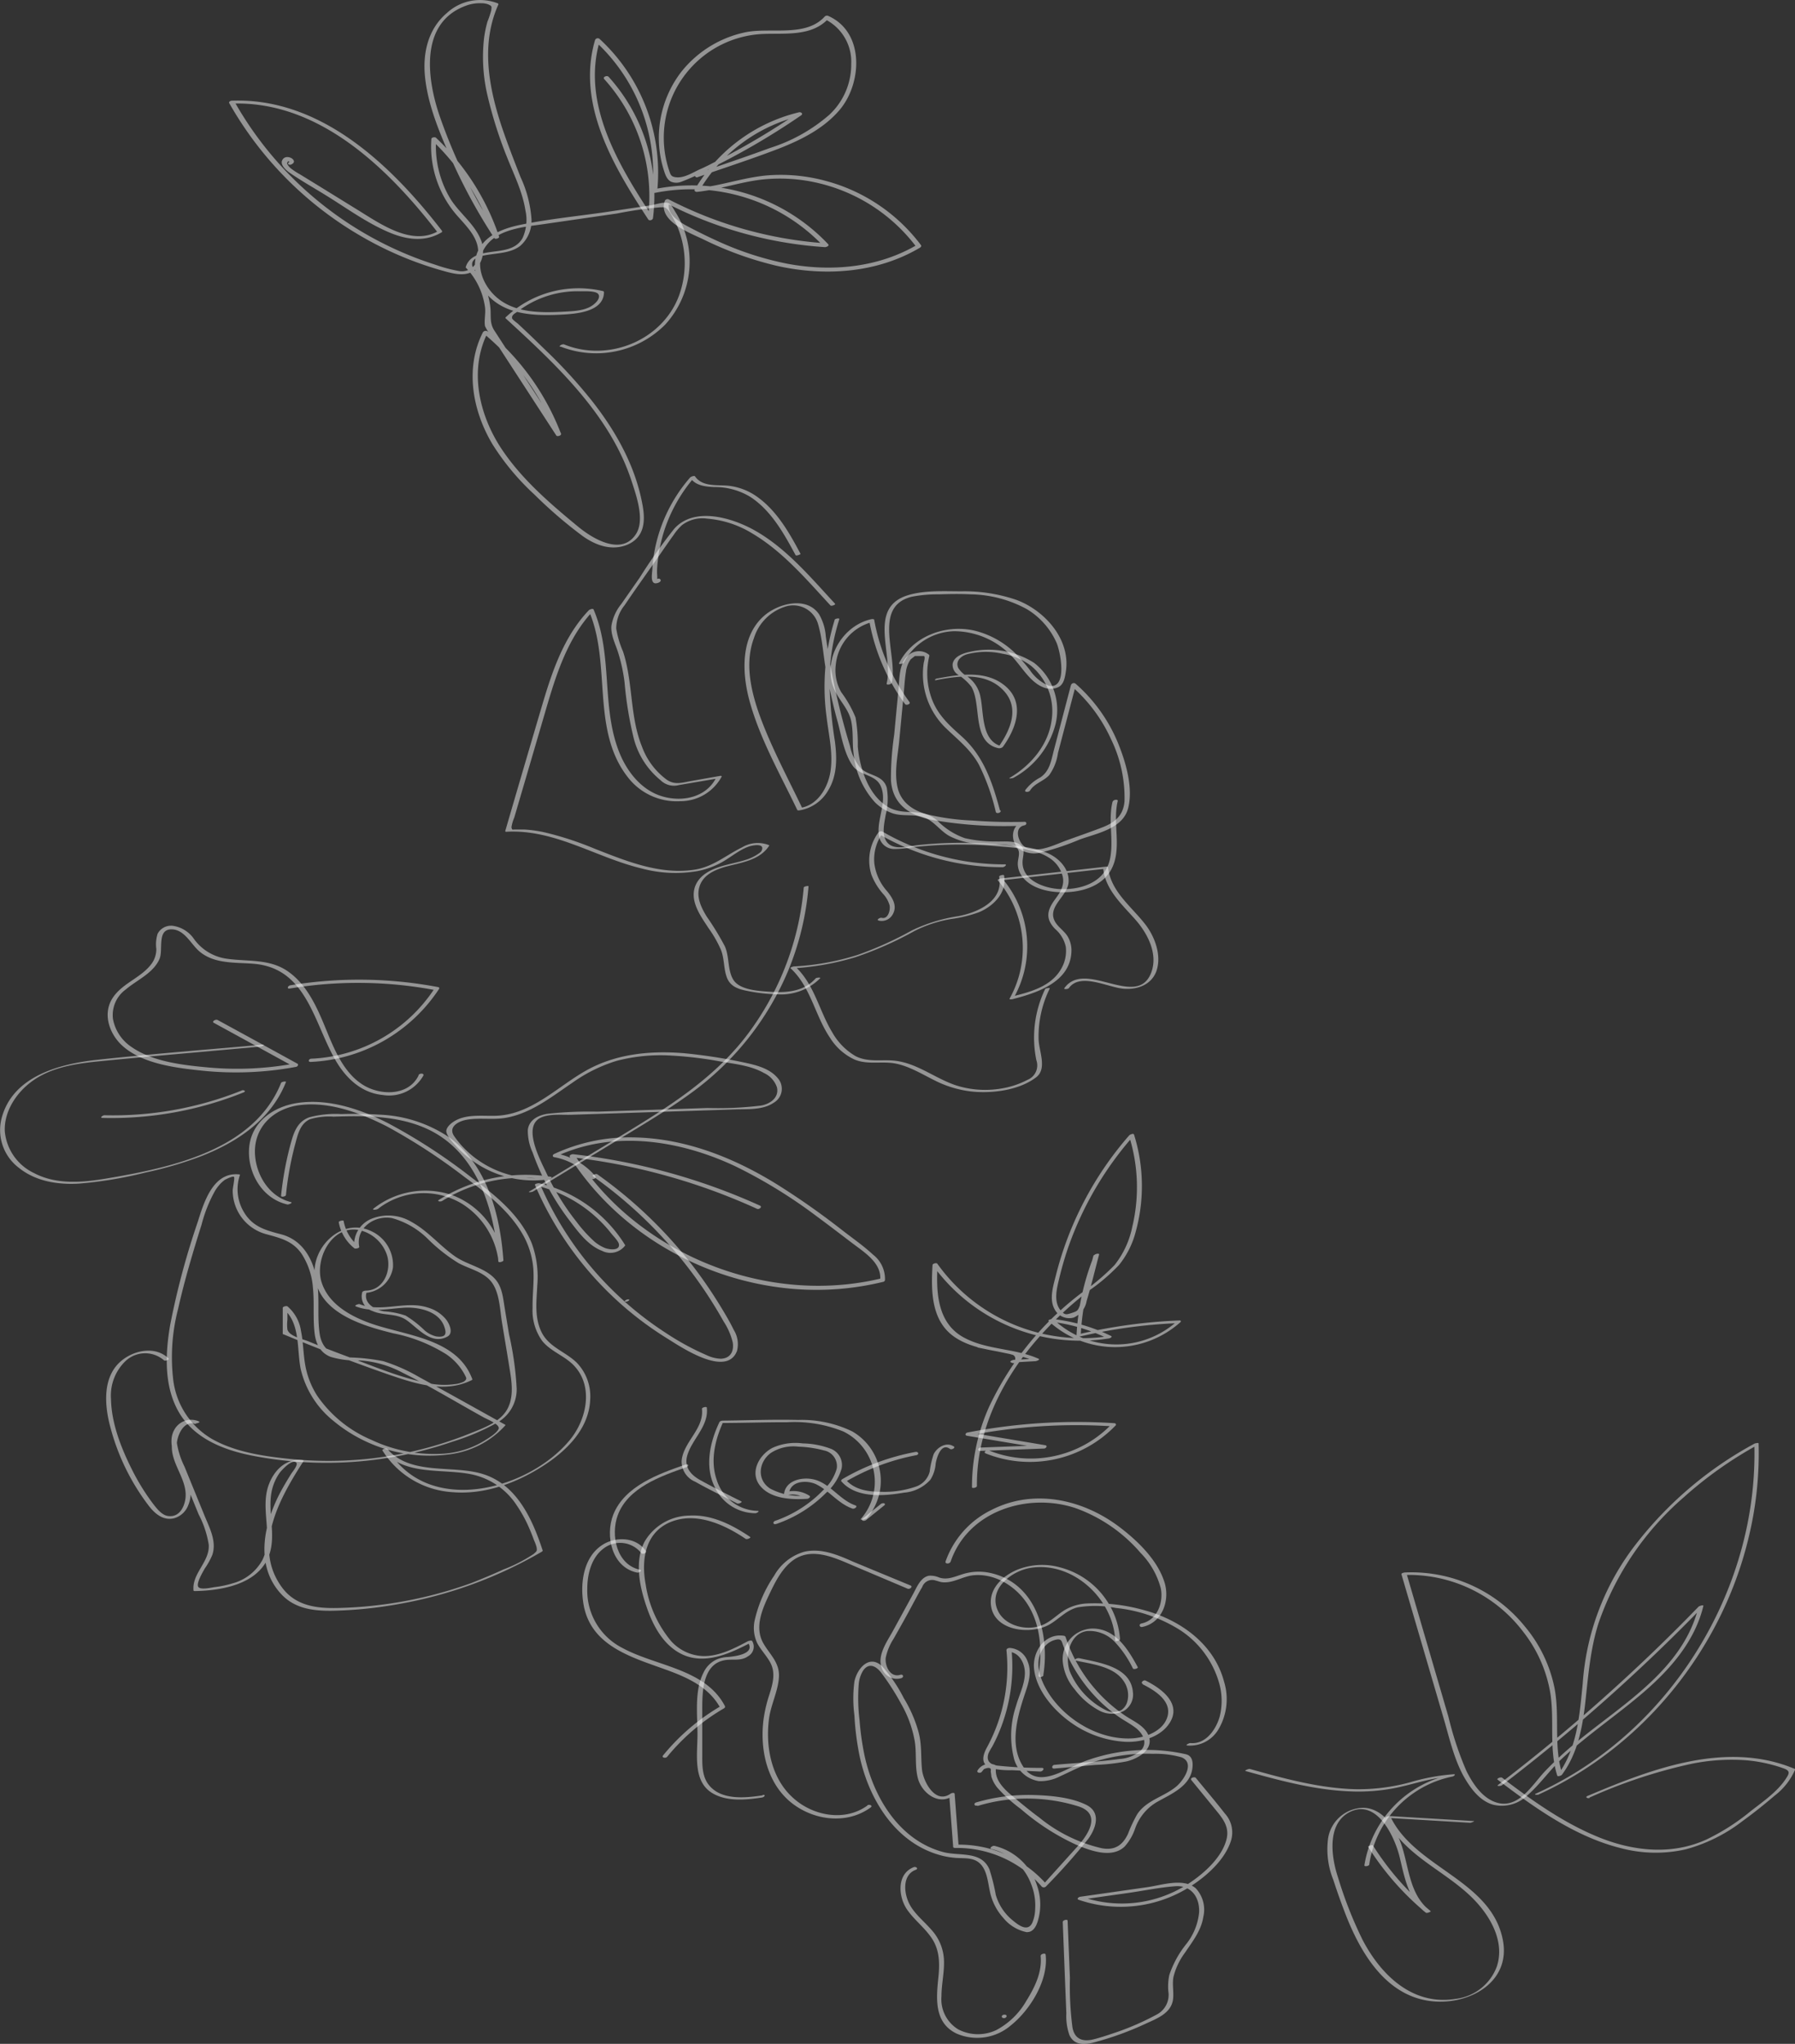 <svg id="Lager_1" data-name="Lager 1" xmlns="http://www.w3.org/2000/svg" viewBox="0 0 265.36 302.17"><rect x="0" y="0" width="265.36" height="302.17" fill="#333333" stroke="none"/><defs><style>.cls-1{opacity:0.48;}.cls-2{fill:#fff;}</style></defs><g class="cls-1"><path class="cls-2" d="M136.92,339.35a14.41,14.41,0,0,0,15.5-3.24,13.82,13.82,0,0,0,1.45-16.74c-.22-.35-.58-1.09-1-1.23-.61-.23-2,.25-2.63.34l-6.63,1c-4.08.59-8.23,1-12.27,1.81-2.41.47-5.16,1.35-6.44,3.63-1.38,2.47-.25,5.43,1.68,7.24,2.71,2.55,6.73,2.65,10.24,2.49,2.15-.11,6.48-.3,6.55-3.31a.17.17,0,0,0-.14-.18A15.67,15.67,0,0,0,128.87,335c-.05,0-.11.15,0,.22,7.4,6.78,15.36,14.19,18.57,24,.7,2.15,2,5.77.66,7.85-2.11,3.29-6.39.69-8.51-1.05-4.09-3.37-8.28-6.95-11.26-11.38-3.38-5-5-11.75-2.13-17.39l-.68.13a36.28,36.28,0,0,1,10.81,15.06l.7-.25L127.17,337c-.73-1.12-.48-2.09-.59-3.34a10.72,10.72,0,0,0-1.09-3.75,10.2,10.2,0,0,0-.61-1.07c-.32-.48-.95-1-1-1.54-.12-1.2,1.82-1.44,2.67-1.56,1.51-.22,3.18-.3,4.44-1.27a4.92,4.92,0,0,0,1.64-4.21,17.64,17.64,0,0,0-1.59-5.94c-1-2.55-2-5.11-2.87-7.72-1.87-5.75-3-12-.43-17.78a.14.14,0,0,0-.06-.2,7.21,7.21,0,0,0-7.52,1.41c-2.77,2.33-3.59,5.85-3.26,9.34.42,4.33,2.24,8.58,4,12.52a82,82,0,0,0,6.27,11.45c.13.2.78,0,.69-.24a35.81,35.81,0,0,0-9.32-14.61c-.15-.15-.68-.07-.69.18a15.5,15.5,0,0,0,4,11.54c1.38,1.57,3.13,3.27,2.9,5.55a2.4,2.4,0,0,1-2.94,2.41,22.88,22.88,0,0,1-3.34-.9,52.43,52.43,0,0,1-21.38-13.08,51.88,51.88,0,0,1-8.38-11.11l-.38.36c12.9-.46,23.16,9.6,30.48,19.09l.11-.28c-3.95,2.33-8.66-1.07-12-3.12l-5.52-3.41-3-1.84a10,10,0,0,1-1.34-.88,2,2,0,0,1-.55-.72c.12-.35.24-.42.34-.18-.45.21,0,.49.3.33,1.14-.52-.56-1.59-1.22-.82s.47,1.72,1.05,2.11c1.71,1.17,3.54,2.2,5.3,3.29,3.11,1.92,6.19,4.19,9.58,5.57,2.46,1,5.09,1.32,7.45-.08.09,0,.18-.17.1-.27-7.5-9.71-17.9-19.7-31.06-19.23-.17,0-.5.16-.38.37a52.76,52.76,0,0,0,19,19.38,51.66,51.66,0,0,0,12.5,5.38c1.54.43,3.44,1,4.83-.1a4,4,0,0,0,.88-4.42c-.92-2.37-3.22-4-4.52-6.11a15.14,15.14,0,0,1-2.1-8.91l-.7.19a35.8,35.8,0,0,1,9.27,14.51l.7-.24a80,80,0,0,1-8.7-17.62C117.23,300,116,291.58,122.87,289a5.8,5.8,0,0,1,2.37-.4,2.89,2.89,0,0,1,1,.16c.61.28.52.31.46.9a13.51,13.51,0,0,1-.56,1.66,17,17,0,0,0-.5,2.44,24.76,24.76,0,0,0,.5,8.45,63.07,63.07,0,0,0,2.95,9.29c1,2.51,2.24,5,2.66,7.7a6.48,6.48,0,0,1-.42,4.12c-.81,1.44-2.33,1.74-3.83,1.94-1.73.24-3.94.37-4.56,2.32a.12.12,0,0,0,0,.1,10.55,10.55,0,0,1,2.84,5.87c.12.9-.15,1.93,0,2.79A6.61,6.61,0,0,0,126.9,338l.94,1.45,8.48,13.06c.13.2.79,0,.7-.25a36.61,36.61,0,0,0-10.87-15.15.5.5,0,0,0-.67.12c-2.73,5.34-1.54,11.7,1.46,16.66a36.65,36.65,0,0,0,6.2,7.4,66.14,66.14,0,0,0,7.14,6.13c1.88,1.32,4.14,2.14,6.4,1.29,2.54-1,2.84-3.27,2.43-5.68-1-5.85-3.94-11.12-7.58-15.72a75.88,75.88,0,0,0-6.2-6.85c-1.05-1-2.12-2.07-3.19-3.08L130.67,336c-.16-.15-.83-.61-.88-.81-.11-.5.43-.74.8-1a14.49,14.49,0,0,1,9.28-3c.61,0,2.13-.08,2.58.33s0,1.1-.42,1.45c-1.12,1.08-3,1.14-4.45,1.22-3.43.19-7.45.26-10.17-2.19-2.08-1.86-3.29-5.11-1.45-7.56s5.47-2.75,8.26-3.15l11.05-1.6a60,60,0,0,1,6.39-.92c.62,0,.69-.09,1.13.35a5.72,5.72,0,0,1,.7,1.06,12.45,12.45,0,0,1,1.09,2.41,14,14,0,0,1-.1,9.18c-2.45,6.7-10.47,9.93-17,7.27-.24-.1-.89.24-.57.37Z" transform="translate(-54.08 -288.12)"/></g><g class="cls-1"><path class="cls-2" d="M157.25,314.3c4-1.39,8-2.68,12-4.22,3.3-1.29,6.6-2.95,8.94-5.69,3.36-3.95,3.74-11.55-1.7-13.93a.47.47,0,0,0-.51.13c-2.81,3.07-8,1.54-11.69,2.3a16.37,16.37,0,0,0-9.54,5.91A16,16,0,0,0,151.55,310a15.22,15.22,0,0,0,.62,3.13c.21.67.44,1.52,1.13,1.86a2,2,0,0,0,1.5,0,29.22,29.22,0,0,0,3.33-1.5,106.69,106.69,0,0,0,14.39-8.32c.33-.23,0-.51-.32-.45a24.57,24.57,0,0,0-15.42,11.43c-.12.21.16.35.32.34,3.28-.33,6.42-1.47,9.69-1.83a24.67,24.67,0,0,1,8.56.6,25.42,25.42,0,0,1,14.22,9.4l.16-.39c-5.81,3.44-12.76,4.07-19.32,2.83a46.13,46.13,0,0,1-9.65-3.07q-2.25-1-4.42-2.13c-1.4-.73-4-2-3.28-4l-.55.21a59.81,59.81,0,0,0,23.54,6.55c.18,0,.69-.19.46-.44a27.74,27.74,0,0,0-25.71-8.13l.44.25a26.89,26.89,0,0,0-8.55-22.49.44.44,0,0,0-.63.16c-2.83,9.55,2.8,18.85,7.85,26.55.17.26.66.09.7-.18a26.24,26.24,0,0,0-6.55-20.9c-.23-.26-.92,0-.66.33a25.83,25.83,0,0,1,6.47,20.61l.7-.19c-4.95-7.54-10.59-16.74-7.81-26.11l-.63.16a26.41,26.41,0,0,1,8.37,22.1c0,.24.28.28.44.25a27,27,0,0,1,24.91,7.92l.45-.45a59.35,59.35,0,0,1-23.38-6.51.44.44,0,0,0-.55.21c-1.11,3,3.76,4.78,5.75,5.74a51.3,51.3,0,0,0,10.75,3.87c7.11,1.6,14.82,1.11,21.19-2.66.13-.07.28-.24.17-.39a25.94,25.94,0,0,0-14.06-9.49,25.33,25.33,0,0,0-8.4-.84c-3.61.26-7,1.55-10.62,1.91l.33.33a23.69,23.69,0,0,1,14.86-11l-.31-.45a108.61,108.61,0,0,1-11.55,6.89c-1,.49-1.92,1-2.89,1.42s-2.22,1.27-3.42,1.21c-.93-.06-.95-.37-1.22-1.16-.15-.44-.26-.9-.37-1.35a15.35,15.35,0,0,1,14.32-18.69c3.31-.13,7.2.41,9.67-2.29l-.51.13a7,7,0,0,1,3.86,6.56,10.16,10.16,0,0,1-3.24,7.55A24.61,24.61,0,0,1,167.9,310c-3.57,1.32-7.2,2.53-10.8,3.78-.43.15-.3.69.15.53Z" transform="translate(-54.08 -288.12)"/></g><g class="cls-1"><path class="cls-2" d="M192.51,388.66c3.3-.61,7.26-1.19,9.86,1.48s1,6.06-.77,8.54l.65-.21c-3.1-.7-2.72-4.82-3.2-7.18a4.8,4.8,0,0,0-2-3.18,3.71,3.71,0,0,1-1.31-1.24c-.45-1,.38-1.72,1.22-2a11,11,0,0,1,5.35-.09,9.49,9.49,0,0,1,4.17,1.76,8.72,8.72,0,0,1,3.06,8.08c-.49,3.66-3.09,6.67-6.18,8.49-.3.17.42.08.55,0a12.62,12.62,0,0,0,6.23-8,8.83,8.83,0,0,0-3.2-9,12.54,12.54,0,0,0-9.44-1.63c-1,.2-2.43.68-2.59,1.82a1.71,1.71,0,0,0,.77,1.55,7.68,7.68,0,0,1,2,1.8c1.57,2.64,0,8.2,4,9.09a.79.79,0,0,0,.66-.2c1.95-2.7,3.34-6.47.35-9-2.8-2.36-6.7-1.73-10-1.12-.28,0-.65.34-.14.25Z" transform="translate(-54.08 -288.12)"/></g><g class="cls-1"><path class="cls-2" d="M201.91,407.93c-1.12-4.12-2.39-8-5.66-10.94-1.82-1.62-3.5-3.13-4.39-5.47a10.9,10.9,0,0,1-.39-6.44.2.2,0,0,0-.09-.19,2.34,2.34,0,0,0-3.09.18c-1.31,1.17-1.23,3.32-1.38,4.91l-.64,6.76a44.19,44.19,0,0,0-.48,6.69c.2,3.52,2.67,5.21,5.9,5.87a61.94,61.94,0,0,0,13.67.89l0-.53c-1.8.33-1.95,2.75-.76,3.86a4,4,0,0,0,3.48.61,38.13,38.13,0,0,0,5.58-1.88c2.52-.92,6.37-1.58,7.18-4.59s-.34-6.91-1.49-9.71a23.62,23.62,0,0,0-6.3-8.78.45.45,0,0,0-.65.24l-2.53,9.65c-.4,1.55-.61,3.06-2,4a6.64,6.64,0,0,0-2.21,1.86c-.21.34.52.36.69.08.66-1.07,2-1.37,2.83-2.27a7.37,7.37,0,0,0,1.3-3.27l2.66-10.13-.65.24a22.88,22.88,0,0,1,5.83,7.82,19.8,19.8,0,0,1,2,9.18c-.17,2.15-1.46,3.18-3.35,3.9-1.72.66-3.47,1.26-5.2,1.89s-4.06,1.86-5.9,1.13c-1.12-.44-2.11-3-.35-3.35.39-.07.38-.54,0-.52a76.06,76.06,0,0,1-7.7-.19,34.83,34.83,0,0,1-6.75-.93c-2.1-.59-3.83-1.81-4.31-4s0-4.46.23-6.58l.69-7.25c.1-1.06.15-2.13.32-3.18a4,4,0,0,1,.71-1.89l.62-.49,1.36,0c.19.17,0,.78-.05,1a11.11,11.11,0,0,0,3.28,9.67c1.81,1.75,3.68,3.18,4.9,5.44a32.15,32.15,0,0,1,2.47,6.93c.09.34.81.15.72-.19Z" transform="translate(-54.08 -288.12)"/></g><g class="cls-1"><path class="cls-2" d="M218.56,406.62c-.7,2.78.19,5.63-.37,8.42-.69,3.39-4,4.58-7.09,4.53-2.33,0-6-1.18-5.85-4.12.05-.85.46-1.8-.35-2.44s-2.47-.45-3.45-.48a20.32,20.32,0,0,1-4.73-.49,10.55,10.55,0,0,1-4-2.53,4.86,4.86,0,0,0-2.56-1.22c-1.54-.2-3,0-4.43-.67-2.25-1.13-3.55-3.55-4.23-5.87a16.54,16.54,0,0,1-.61-3.27,22.67,22.67,0,0,0-.33-4.28,16.79,16.79,0,0,0-2.11-3.73,6.49,6.49,0,0,1-.81-4.09,7.22,7.22,0,0,1,5.38-6.29l-.42-.11a29.5,29.5,0,0,0,5.28,12.24c.17.23.86,0,.66-.3a29.26,29.26,0,0,1-5.22-12.14c0-.17-.31-.14-.42-.12-4.55,1-7.52,6.52-5.3,10.77.77,1.49,2,2.67,2.33,4.37s.12,3.25.35,4.86a12.49,12.49,0,0,0,3.14,7.07,6.8,6.8,0,0,0,2.64,1.64c1.68.55,3.6-.05,5.16.84,1.2.68,2,1.84,3.23,2.52a10.64,10.64,0,0,0,4.32,1.15c.82.07,1.64.09,2.45.12a9.54,9.54,0,0,1,2.62.16c1.4.48.7,1.68.7,2.67a3.13,3.13,0,0,0,.39,1.47c1.17,2.1,4.09,2.75,6.29,2.74,2.66,0,5.7-.82,7.1-3.3,1.72-3.08.18-6.9,1-10.19.07-.31-.66-.21-.73.07Z" transform="translate(-54.08 -288.12)"/></g><g class="cls-1"><path class="cls-2" d="M185.89,389.15c1-4-2.94-11.36,3-12.81a20.07,20.07,0,0,1,4-.35c1.56-.05,3.13-.08,4.69,0a17.87,17.87,0,0,1,8.32,2.2,11,11,0,0,1,4.39,5c.57,1.35,1.69,7-1.25,6.28a6.37,6.37,0,0,1-2.7-2.27,24.83,24.83,0,0,0-2.4-2.72,13.14,13.14,0,0,0-5.85-3.14c-4.26-.95-9.1.84-11.11,4.85-.09.16.61.1.72-.11a8.64,8.64,0,0,1,7.44-4.64,11.79,11.79,0,0,1,8.12,3.31c1.73,1.56,3,4.37,5.35,5.09a2.71,2.71,0,0,0,1.9-.12c.83-.38,1-1.43,1.13-2.26.77-4.77-3.08-9.06-7.27-10.64a23.73,23.73,0,0,0-8.15-1.28c-2.51,0-5.35-.17-7.79.54-6.23,1.8-2.2,8.77-3.28,13.13,0,.22.67.11.72-.11Z" transform="translate(-54.08 -288.12)"/></g><g class="cls-1"><path class="cls-2" d="M172.42,370c-1.61-3.05-3.44-6.27-6.28-8.34a9,9,0,0,0-4.41-1.73c-1.66-.15-3.82.19-4.9-1.38-.12-.16-.63.06-.72.16a22.93,22.93,0,0,0-5.23,10.67,22.18,22.18,0,0,0-.36,2.82c0,.51-.3,1.8.25,2.11.35.19,1.36-.22.84-.61-.16-.11-.54.06-.67.15l-.08.06c-.14.09.51,0,.65-.07l.08-.05-.67.15c.48.35.28-.91.29-1.23,0-.71.08-1.41.17-2.11a22.65,22.65,0,0,1,1.09-4.6,23,23,0,0,1,4.35-7.42l-.72.16c.81,1.19,2.22,1.32,3.55,1.39a10.07,10.07,0,0,1,5.33,1.44c3.09,2,5,5.44,6.71,8.62.09.16.78-.1.73-.19Z" transform="translate(-54.08 -288.12)"/></g><g class="cls-1"><path class="cls-2" d="M177.47,379.78a33.26,33.26,0,0,0-1.2,14.3c.31,2.67,1,5.39.58,8.1-.37,2.38-1.89,5-4.46,5.38l.3.06c-2.06-4.31-4.36-8.59-6.06-13.07-1.42-3.76-2.56-8.18-1.09-12.1a7.09,7.09,0,0,1,4.5-4.6,3.82,3.82,0,0,1,5,2.62c.65,2.26.76,4.73,1.19,7,.48,2.48,1,4.95,1.69,7.39.54,2.06.95,4.65,2.19,6.43,1,1.49,3.27,1.31,4.09,2.89,1.22,2.35-.64,5.15-.16,7.61a2.26,2.26,0,0,0,2.24,1.85,14.44,14.44,0,0,0,2.62-.25c1.49-.17,3-.29,4.48-.35a62.76,62.76,0,0,1,8.11.19c2.47.22,5.43.31,7.59,1.65a4.56,4.56,0,0,1,2.1,2.81c.3,1.34-.36,2.35-1.12,3.38-1.18,1.6-1.48,2.87,0,4.39a4.8,4.8,0,0,1,1.58,2.64,5.26,5.26,0,0,1-.75,3.37c-1.52,2.55-4.62,3.34-7.3,4l.4.09A15.49,15.49,0,0,0,202.25,418l-.39.3,15.6-1.74-.3-.07c.33,3.19,2.81,5.36,4.81,7.64,1.75,2,3.33,5,2.31,7.75-2.07,5.55-9.78-2-12.85,2.33-.16.23.55.15.66,0,1.69-2.37,5.8-.08,8.13.09,1.95.15,4-.54,4.78-2.51.87-2.34-.18-5.19-1.64-7.05-2.06-2.65-5.1-4.84-5.48-8.43,0-.1-.25-.07-.3-.06L202,418c-.08,0-.53.14-.39.3a15.36,15.36,0,0,1,1.72,17.46c-.09.16.37.09.4.09,3.62-.93,8.54-2.49,8.74-7a4.05,4.05,0,0,0-.54-2.26c-.54-.9-1.58-1.47-2-2.45-.88-2.06,1.9-3.53,2.11-5.49s-1.32-3.6-3-4.36c-2.21-1-4.9-1.14-7.29-1.34a63.25,63.25,0,0,0-8.26-.17c-1.24.06-2.47.15-3.7.28s-3.35.79-4.41-.24-.58-2.91-.38-4.17a9.54,9.54,0,0,0,.17-4.08c-.57-1.92-2.61-1.69-3.86-2.88a7.4,7.4,0,0,1-1.58-3.3c-.41-1.36-.8-2.72-1.16-4.1-.72-2.75-1.32-5.53-1.82-8.33-.22-1.25-.41-2.5-.59-3.75a7.49,7.49,0,0,0-1-3.28c-1.83-2.67-5.91-1.62-8,.13-3.66,3.07-3.41,8.55-2.27,12.71,1.54,5.62,4.55,10.86,7.05,16.09.05.1.22.08.3.07A6,6,0,0,0,176.5,405c1.36-2.21,1.33-4.83,1-7.32a67.08,67.08,0,0,1-.81-8.84,31,31,0,0,1,1.47-9.18c.07-.2-.65-.1-.71.11Z" transform="translate(-54.08 -288.12)"/></g><g class="cls-1"><path class="cls-2" d="M208.59,434.34a16.55,16.55,0,0,0-1.3,10.53,2.3,2.3,0,0,1-1.3,2.89A12.7,12.7,0,0,1,202.4,449a14.32,14.32,0,0,1-6.28-.21c-3.34-.86-6.11-3.38-9.58-3.83-2-.27-4.07.29-6-.71a9.4,9.4,0,0,1-3.44-3.53c-1.94-3.2-2.63-7.09-5.47-9.71l-.5.28a39.78,39.78,0,0,0,9.43-1.66,52.38,52.38,0,0,0,8.7-3.86,18.67,18.67,0,0,1,5.5-1.79,19.48,19.48,0,0,0,4.06-1c2.15-.9,4.17-2.93,3.69-5.44,0-.16-.76,0-.72.2.69,3.59-3.19,5.28-6,5.82a24.09,24.09,0,0,0-6.91,2.12,51.91,51.91,0,0,1-8,3.61,37.32,37.32,0,0,1-9.43,1.71c-.07,0-.64.15-.49.28,3,2.78,3.6,7,5.83,10.28a8.5,8.5,0,0,0,3.6,3.2c2,.84,4.12.19,6.18.62s3.94,1.62,5.84,2.55a16.1,16.1,0,0,0,5.17,1.55c3.07.35,7.14-.14,9.68-2.09,1.66-1.27.41-3.86.36-5.61a16,16,0,0,1,1.65-7.52c.06-.12-.62-.07-.71.12Z" transform="translate(-54.08 -288.12)"/></g><g class="cls-1"><path class="cls-2" d="M202.53,415.91a35.79,35.79,0,0,1-18-4.85.54.54,0,0,0-.62.17,7,7,0,0,0-1,6.23,9.53,9.53,0,0,0,1.75,2.85,4.14,4.14,0,0,1,.93,1.66c.14.65-.2,2.1-1.17,1.84-.24-.06-.85.3-.44.41a1.86,1.86,0,0,0,2.12-1c.64-1.22-.09-2.37-.86-3.32a7.6,7.6,0,0,1-1.9-4.09,6.61,6.61,0,0,1,1.26-4.57l-.62.17a36.35,36.35,0,0,0,18.32,4.92c.28,0,.77-.43.28-.43Z" transform="translate(-54.08 -288.12)"/></g><g class="cls-1"><path class="cls-2" d="M174.66,432.77c-1.64,1.84-4,2.12-6.37,2-1.73-.13-4.84-.17-5.83-1.85-.85-1.44-.53-3.37-1.23-4.91a41.19,41.19,0,0,0-2.68-4.39c-.78-1.28-1.53-2.78-1.09-4.33.5-1.77,2.14-2.5,3.78-3,2.32-.64,5.13-.93,6.55-3.14a.06.06,0,0,0,0-.07,4.51,4.51,0,0,0-4,.31c-2.43,1.19-4.27,2.88-7.06,3.31-5.11.78-10.12-1.29-14.78-3.12a48.38,48.38,0,0,0-7.22-2.37,19.15,19.15,0,0,0-3.1-.45c-.46,0-.95,0-1.4,0s-.43.11-.54-.34a6,6,0,0,1,.42-1.44q2.37-8.07,4.73-16.15c1.52-5.17,3.21-10.49,7-14.48l-.69.12c3.35,7.76.27,17.56,5.73,24.54a9.12,9.12,0,0,0,7.8,3.56,6.91,6.91,0,0,0,6.09-3.64c.06-.13-.26-.1-.29-.09l-4.18.74c-1.34.23-2.43.64-3.63-.17a10.56,10.56,0,0,1-3.69-4.92c-1.82-4.49-1.29-9.49-2.8-14.06a14,14,0,0,1-1-3.38,5.47,5.47,0,0,1,1.24-3.45c1.55-2.31,3.18-4.57,4.77-6.85.83-1.19,1.64-2.39,2.49-3.56a7.68,7.68,0,0,1,1.23-1.44,5,5,0,0,1,3.73-.95,15.07,15.07,0,0,1,6.69,2.21c4.51,2.68,8,6.82,11.52,10.62.13.15.81-.11.68-.25-3.65-3.94-7.26-8.28-12-10.91-3.31-1.83-8.85-3.48-11.79-.16a79.28,79.28,0,0,0-5.09,7.21c-.9,1.29-1.8,2.57-2.7,3.87a6.86,6.86,0,0,0-1.48,3.24c-.12,1.41.6,2.7,1,4a25,25,0,0,1,.94,4.37,54.21,54.21,0,0,0,1.37,8.33,11.77,11.77,0,0,0,3.94,6.13,2.82,2.82,0,0,0,2.75.72l5.89-1L160,403c-1.44,3-5,3.74-8,2.86s-5.14-3.51-6.32-6.39c-2.77-6.79-.94-14.49-3.85-21.24-.09-.2-.6,0-.7.11-3.68,3.86-5.41,9-6.89,14q-2.76,9.33-5.47,18.65c0,.11.15.11.21.1,7.12-.39,13.24,3.83,20,5.44a19.2,19.2,0,0,0,8.19.38,12.33,12.33,0,0,0,3.23-1.1c1.51-.75,2.82-2,4.43-2.55.61-.2,2.38-.5,1.84.63-.12.26-.51.47-.75.63a6.85,6.85,0,0,1-1.75.77c-1.11.35-2.25.55-3.36.88-1.66.5-3.39,1.32-4,3.09-.72,2.2.88,4.33,2,6.06a17.74,17.74,0,0,1,1.82,3.16c.54,1.29.41,2.69.85,4,.47,1.46,1.68,1.87,3.07,2.14a24.47,24.47,0,0,0,4.36.5,8.18,8.18,0,0,0,6.41-2.36c.16-.18-.54-.11-.66,0Z" transform="translate(-54.08 -288.12)"/></g><g class="cls-1"><path class="cls-2" d="M172.9,419.32a42,42,0,0,1-7.78,21c-5,7-12.14,11.4-19.36,15.79l-13.42,8.16c-.3.18.42.1.55,0l12.36-7.51c3.7-2.25,7.44-4.45,10.94-7a42.75,42.75,0,0,0,14.42-18.15,41.46,41.46,0,0,0,3-12.46c0-.09-.7,0-.72.2Z" transform="translate(-54.08 -288.12)"/></g><g class="cls-1"><path class="cls-2" d="M106.68,481.26c2.33.91,4.7.35,7.1.2,2.17-.14,5.24.5,6,2.86.29.85.34,1.6-1.21,1.38a4.05,4.05,0,0,1-1.74-.91,15.72,15.72,0,0,0-2.79-2.17,12.35,12.35,0,0,0-3.2-.63c-1.37-.22-3.17-1.27-2.52-2.93l-.51.22a4.44,4.44,0,0,0,4.36-3.74,5.52,5.52,0,0,0-3.31-5.45c-4.32-2-8.87,2.54-8.22,6.9.78,5.32,7.16,7.16,11.56,8.25a23.23,23.23,0,0,1,7.85,3.1,8.45,8.45,0,0,1,2.72,3c.23.47.45.65-.14,1.06a4.19,4.19,0,0,1-1.36.36,11.24,11.24,0,0,1-3.88-.15c-4-.76-8-2.46-11.86-3.9q-3-1.11-5.88-2.29c-.89-.36-2.77-.73-3.08-1.73a5.94,5.94,0,0,1,0-1.46v-1.94l-.71.22c2.67,2.14,2.07,6,2.67,9a13.88,13.88,0,0,0,4.83,7.67,22.26,22.26,0,0,0,17.28,4.94,13.36,13.36,0,0,0,8.13-4.25s.06-.08,0-.11c-4.21-2.34-8.42-4.7-12.64-7a26.24,26.24,0,0,0-5.39-2.4,29.74,29.74,0,0,0-5.32-.56c-2.19-.22-3.74-1.19-4.08-3.48s-.08-4.41-.26-6.6c-.28-3.52-1.75-7.15-5.46-8.12-2.25-.59-4.14-1.09-5.43-3.2a6.53,6.53,0,0,1-.64-5.56c0-.08-.07-.09-.12-.09-3.83-.41-5.2,4.1-6.11,7a114.22,114.22,0,0,0-4.1,15.35c-.7,4.15-.91,8.8,1.19,12.61,2.22,4,6.56,5.74,10.86,6.6a57.19,57.19,0,0,0,29.77-2.07,33.48,33.48,0,0,0,6.52-2.78,5.64,5.64,0,0,0,2.9-5.08,46.51,46.51,0,0,0-1.13-8l-.64-3.89c-.23-1.39-.35-2.95-1.27-4.1-1.47-1.83-4.2-2.21-6.08-3.53-2.23-1.56-4-3.75-6.38-5.06a6.67,6.67,0,0,0-5.67-.6,4.13,4.13,0,0,0-2.83,4.45l.71-.23a6.22,6.22,0,0,1-2.29-3.79c0-.16-.76,0-.72.2a6.36,6.36,0,0,0,2.32,3.85c.12.09.74,0,.71-.23-.56-2.78,2.31-4.74,4.87-4.23a12.06,12.06,0,0,1,5.34,3.14,24.66,24.66,0,0,0,4.46,3.5c1.48.8,3.26,1.18,4.5,2.37,1.59,1.54,1.59,4.35,1.93,6.4.37,2.27.76,4.54,1.12,6.81.31,1.87.63,3.95-.19,5.73-1,2.17-3.65,3.06-5.72,3.9a56,56,0,0,1-26.27,3.77c-4-.39-8.34-1-11.85-3a11.77,11.77,0,0,1-5.67-8.56,28.36,28.36,0,0,1,.7-10.65c.94-4.21,2.19-8.38,3.48-12.49a20.77,20.77,0,0,1,2-5,6.52,6.52,0,0,1,.86-1.1,5.82,5.82,0,0,1,.53-.46c.13-.09,1.24-.64,1.39-.46s-.19,1.62-.19,2a6.69,6.69,0,0,0,4.86,6.44c2.15.59,4,1,5.33,2.93a10.67,10.67,0,0,1,1.67,5c.22,2.15,0,4.32.22,6.47.15,1.65.74,3.09,2.36,3.75a12.89,12.89,0,0,0,4.33.54,15.48,15.48,0,0,1,6.29,1.79c4.07,2,8,4.39,12,6.61.56.31,2.51,1.07,2.25,1.72s-1.59,1.43-2.2,1.81a13.2,13.2,0,0,1-5.76,1.84A21.61,21.61,0,0,1,109,501a18.46,18.46,0,0,1-8-6.49,12.38,12.38,0,0,1-1.82-4.72c-.27-1.62-.27-3.27-.6-4.88a5.91,5.91,0,0,0-2-3.65c-.12-.1-.7,0-.7.23v3.88a.1.1,0,0,0,.07,0q7.73,3.24,15.66,6c3.9,1.33,8.19,2.75,12.15.82,0,0,.18-.08.15-.15-2.25-6.13-10-6.43-15.21-8.33-2.94-1.07-6.06-2.84-7.07-6-1.08-3.36,1.43-8.47,5.5-7.74a5.61,5.61,0,0,1,4.1,3.54c.82,2.23-.33,5.38-3.07,5.42-.13,0-.46.07-.52.22a2.27,2.27,0,0,0,1.49,2.79c1.67.75,3.53.27,5.1,1.39,1.72,1.23,3.63,3.69,6,2.39.92-.5.3-1.87-.2-2.52a5.4,5.4,0,0,0-2.68-1.76c-3.32-1.09-6.81.78-10.11-.51-.17-.06-.82.21-.6.29Z" transform="translate(-54.08 -288.12)"/></g><g class="cls-1"><path class="cls-2" d="M109.9,466.89a11,11,0,0,1,12.38-.86,11.66,11.66,0,0,1,5.5,8.61c0,.2.74,0,.72-.19-.47-6.62-2.34-14-8-18.17a19.81,19.81,0,0,0-10.42-3.37c-1.84-.13-3.69-.13-5.53-.08a15,15,0,0,0-4.73.47c-1.77.63-2.3,2.2-2.76,3.88a47.38,47.38,0,0,0-1.43,7.73c0,.25.7.1.72-.1a47.56,47.56,0,0,1,1.36-7.5c.38-1.4.72-3.07,2.2-3.72a10,10,0,0,1,3.5-.38c4.53-.15,9.29-.16,13.52,1.68,7.69,3.35,10.27,12.06,10.82,19.75l.72-.19a11.72,11.72,0,0,0-7.57-9.65,12.36,12.36,0,0,0-11.6,2c-.31.24.41.2.57.07Z" transform="translate(-54.08 -288.12)"/></g><g class="cls-1"><path class="cls-2" d="M97.22,465.87c-3.14-.69-5.13-3.71-5.42-6.78-.39-4.15,2.6-7.1,6.63-7.59,4.42-.54,9,1.19,12.88,3.17a87,87,0,0,1,11.44,7.46c3.15,2.32,6.44,4.84,8.47,8.26a12.13,12.13,0,0,1,1.7,5.27c.14,1.94-.14,3.89-.11,5.84a7.7,7.7,0,0,0,1.42,4.86c1.22,1.52,3.17,2.15,4.55,3.5,3.12,3.07,2.07,8.08-.45,11.14-6.19,7.52-21.09,11.34-26.9,1.37l-.7.23c3.19,3.77,8.82,2.59,13.14,3.51a10.56,10.56,0,0,1,6.48,4.39,20.28,20.28,0,0,1,2,3.63c.25.57.47,1.14.68,1.72a6.33,6.33,0,0,1,.37,1c.09.58.07.56-.41,1a22.22,22.22,0,0,1-4.47,2.3c-1.55.71-3.13,1.37-4.73,2A62,62,0,0,1,104,525.85c-3.23.08-6.32-.35-8.31-3.15-4.31-6-.17-13.23,3.24-18.53.07-.1,0-.16-.1-.17-2.49-.33-4.29,1.54-5.06,3.74-1.25,3.58.79,7.54-.89,11a7.1,7.1,0,0,1-4.43,3.47,14.6,14.6,0,0,1-2.61.55c-.52.07-2.2.48-2.47-.07s.71-2.2,1-2.7A10.94,10.94,0,0,0,85.47,518c.66-2-.39-3.94-1.12-5.72l-3-7.34a12,12,0,0,1-1.1-3.37,3.32,3.32,0,0,1,.3-2,1.81,1.81,0,0,1,2.37-.92l.59-.32c-2.06-.54-3.75,1.23-4,3.2-.37,3.16,2.87,5.71,1.8,8.95-.37,1.13-1.18,2-2.5,1.75-.86-.17-1.6-1.14-2.11-1.8a32.73,32.73,0,0,1-3.15-5.12c-1.57-3.14-3-6.79-3.06-10.35a7.06,7.06,0,0,1,2.1-5.57,4.24,4.24,0,0,1,5.74-.15c.16.15.84-.11.68-.27-1.9-1.85-4.94-1.29-6.87.24-3,2.37-2.62,6.74-1.72,10a32.88,32.88,0,0,0,5.72,11.62c.89,1.13,2.09,2.11,3.62,1.77a3.15,3.15,0,0,0,2.17-2c.8-1.95,0-3.81-.81-5.62a8.48,8.48,0,0,1-.91-3.18c0-1.33.94-3.66,2.69-3.21.15,0,.89-.16.59-.32a2.83,2.83,0,0,0-3.66,1.27c-1.29,2.31.85,5.69,1.71,7.8L83.44,512a14.56,14.56,0,0,1,1.5,4.5c.15,2.57-2.51,4.21-2.25,6.77,0,.08.16.08.21.08,4.53-.08,10.47-1.27,11.29-6.61.47-3-.72-6.13.31-9.07a7.21,7.21,0,0,1,.93-1.81c.32-.42,1.81-2.05,2.43-1.52.37.31-.56,1.39-.77,1.73-.47.76-.93,1.53-1.37,2.32-2.58,4.7-4.13,11.12,0,15.48,2,2.11,4.76,2.43,7.53,2.39a62.33,62.33,0,0,0,9.83-1,64,64,0,0,0,21.08-7.72s.17-.1.15-.18c-1.53-4.67-3.85-9.85-9-11.36-4.48-1.32-10.59.28-14-3.69-.12-.14-.79.07-.7.24a13.16,13.16,0,0,0,10.38,6.18c4.68.39,9.33-1.31,13.23-3.79,3.49-2.21,6.92-5.48,7.11-9.88a7.17,7.17,0,0,0-2-5.49c-1.68-1.63-4.1-2.28-5.19-4.5s-.73-4.67-.63-6.95a14.46,14.46,0,0,0-.82-6.19c-1.68-4.11-5.33-7.07-8.8-9.64a84.41,84.41,0,0,0-12.51-8.15c-3.94-2-8.51-3.56-13-3-3.84.47-7.33,2.9-7.49,7-.14,3.6,2.08,7.26,5.71,8.06.2,0,.85-.27.46-.36Z" transform="translate(-54.08 -288.12)"/></g><g class="cls-1"><path class="cls-2" d="M213.07,533.62c2.37.52,5.73.85,7.17,3.11a3.65,3.65,0,0,1,.48,3,2.21,2.21,0,0,1-.86,1.21,2.5,2.5,0,0,1-2.33,0,11.32,11.32,0,0,1-5.31-5.74c-.71-2.12-.1-5.57,2.57-5.94a5.14,5.14,0,0,1,4.11,1.63,15.75,15.75,0,0,1,2.66,3.9c.11.2.8,0,.72-.19-1.41-2.6-3.25-5.64-6.58-5.71a4.51,4.51,0,0,0-4.5,5,7.42,7.42,0,0,0,1.76,4,11.08,11.08,0,0,0,3.6,3.11,3.91,3.91,0,0,0,3.64.08,2.81,2.81,0,0,0,1.36-2.8c-.32-3.77-5-4.35-7.9-5a.7.7,0,0,0-.51.09c-.05,0-.25.18-.08.22Z" transform="translate(-54.08 -288.12)"/></g><g class="cls-1"><path class="cls-2" d="M223,537.13c1.88.94,4.58,2.61,3.55,5.12-.77,1.9-3.26,2.79-5.15,2.88-4.6.22-9.29-2.45-11.92-6.12-1.41-2-2.81-5.06-1.09-7.29a3,3,0,0,1,2-1.22c.69-.08.68.47.9,1a21.63,21.63,0,0,0,1.49,3.11,23.24,23.24,0,0,0,4,5.13,22.42,22.42,0,0,0,2.61,2.15c.86.6,1.8,1.08,2.63,1.72,1,.8,1.78,2.15.74,3.28a5.27,5.27,0,0,1-3.14,1.28c-3.18.44-6.42.58-9.62.87-.41,0-.55.6-.05.55l6.09-.54a30.85,30.85,0,0,0,4.6-.52c1.89-.46,4.39-2,3-4.28-.72-1.14-2.08-1.72-3.16-2.44a22.5,22.5,0,0,1-8.87-11.67.3.3,0,0,0-.24-.18c-2.89-.45-4.74,2.44-4.41,5,.39,3.09,2.8,5.9,5.23,7.68a15.39,15.39,0,0,0,8.3,3c2.32.1,5.17-.71,6.49-2.78,1.86-2.89-1.24-5.13-3.53-6.27-.32-.16-.83.3-.42.5Z" transform="translate(-54.08 -288.12)"/></g><g class="cls-1"><path class="cls-2" d="M208.06,549.49a59.67,59.67,0,0,1-6.56-.34c-1-.16-1.66-.65-1.3-1.78a7.41,7.41,0,0,1,.55-1,23.9,23.9,0,0,0,1.36-3,25.29,25.29,0,0,0,1.5-11.43l-.49.37c1.67.07,2.51,1.76,2.47,3.26-.05,1.66-.88,3.22-1.32,4.8a13.78,13.78,0,0,0-.33,7.58,4.53,4.53,0,0,0,3.74,3.5,6.33,6.33,0,0,0,3.1-.71c1.54-.69,3-1.49,4.61-2a25.74,25.74,0,0,1,9.13-1.33,14.11,14.11,0,0,1,4.2.51c2.05.79.39,3.37-.74,4.32-1.85,1.55-4.41,2-5.8,4.13a21.28,21.28,0,0,0-1.34,2.86c-.81,1.74-2,2.5-3.93,2.13a22.65,22.65,0,0,1-9.18-4.52c-1.36-1-2.68-2.1-4-3.2s-2.74-2.49-2.38-4.35c0-.11-.08-.19-.17-.23a2.07,2.07,0,0,0-2.56.77c-.27.38.41.52.61.23l.31-.39q1.2-.48,1,.36a6.15,6.15,0,0,1,.1.75,4.74,4.74,0,0,0,.88,1.64,22.46,22.46,0,0,0,3.46,3.14,34.37,34.37,0,0,0,8.19,5.29c2.08.87,5.28,2.09,7.18.26a7.7,7.7,0,0,0,1.54-2.66,7.33,7.33,0,0,1,3.24-3.92c2.09-1.19,5-2.35,5.24-5.13.09-.88-.09-1.73-1-1.93a25.83,25.83,0,0,0-5.18-.63,26.63,26.63,0,0,0-9.76,1.67c-2.85,1.07-7,4.33-9.19.63-2-3.27-.66-7.58.45-10.88.49-1.44.94-3,.31-4.5a3,3,0,0,0-2.64-2c-.23,0-.51.1-.49.37A24.74,24.74,0,0,1,200,546.43c-.71,1.3-1,2.65.76,3.15a12.23,12.23,0,0,0,2.9.25l4.2.2c.37,0,.74-.52.25-.54Z" transform="translate(-54.08 -288.12)"/></g><g class="cls-1"><path class="cls-2" d="M198.6,555.12a25.33,25.33,0,0,1,15,.09c3.29,1.13,1.39,4.09-.19,5.85l-5.2,5.76.63-.06a17.21,17.21,0,0,0-13.38-5.92l.33.15-.58-7.64c0-.26-.48-.14-.6-.05-2.26,1.61-4-1.75-4.22-3.49-.21-1.92,0-3.8-.54-5.69a19.57,19.57,0,0,0-2.16-4.94,22,22,0,0,0-3.17-4.68c-1.92-1.87-3.73.3-4.13,2.22a19.1,19.1,0,0,0,0,5,40.7,40.7,0,0,0,.75,5.94c1.35,6.45,5.32,13,12.09,14.78a12.1,12.1,0,0,0,2.07.35c1.11.1,2.39-.08,3.36.6,1.31.93,1.43,2.85,1.74,4.28a8.33,8.33,0,0,0,2,4,6,6,0,0,0,3.41,2.1c1.31.09,1.71-1.52,1.91-2.53a8.48,8.48,0,0,0-.34-4.38,8.78,8.78,0,0,0-6.29-5.84c-.3-.06-.86.38-.42.47a8.32,8.32,0,0,1,5.88,5.27,8.45,8.45,0,0,1,.56,3.62,5.5,5.5,0,0,1-.44,2.05c-.69,1.36-2.06.28-2.85-.37a7.59,7.59,0,0,1-2.53-3.8,28.85,28.85,0,0,0-.94-3.77c-1.22-2.81-4.46-1.9-6.89-2.57-6.46-1.76-10.23-8.07-11.57-14.24a40.35,40.35,0,0,1-.74-5.26,26.1,26.1,0,0,1-.12-5.3,4.53,4.53,0,0,1,.64-2c.82-1.2,1.86-.74,2.64.25a36.49,36.49,0,0,1,3,4.67,17,17,0,0,1,2,5.51c.29,1.81,0,3.69.46,5.47.58,2.2,3.09,4.11,5.24,2.57l-.6-.05.58,7.63c0,.14.23.16.32.16a16.57,16.57,0,0,1,12.79,5.73.46.46,0,0,0,.63-.06,91.05,91.05,0,0,0,6.22-7c1.14-1.56,1.94-3.88-.2-5-2.29-1.17-5.42-1.43-7.94-1.5a27.48,27.48,0,0,0-8.4,1.09c-.44.12-.32.59.13.47Z" transform="translate(-54.08 -288.12)"/></g><g class="cls-1"><path class="cls-2" d="M208.31,535.8c1-6.09-1-13.62-7.83-15.13a7.9,7.9,0,0,0-4.15.2c-1.13.35-2.17.86-3.37.49a3.31,3.31,0,0,0-1.55-.28c-1.27.24-1.82,1.77-2.37,2.75l-3,5.49c-.85,1.53-2.34,3.6-1.59,5.44a2.34,2.34,0,0,0,2.86,1.47c.44-.13.31-.64-.14-.5-1.51.46-2.29-1.34-2.15-2.52a8.2,8.2,0,0,1,1.17-2.82c1-1.77,2-3.53,2.93-5.3.43-.78.84-1.58,1.3-2.35a1.56,1.56,0,0,1,2-.94c.32.07.6.2.93.24,1.53.18,2.91-.77,4.4-1,3.26-.43,6.48,1.54,8.21,4.22,2,3.1,2.21,7,1.65,10.56-.06.37.68.28.74-.05Z" transform="translate(-54.08 -288.12)"/></g><g class="cls-1"><path class="cls-2" d="M194.58,519.1c2.53-7.59,11.42-10.39,18.54-8a22.81,22.81,0,0,1,9.57,6.6,11.76,11.76,0,0,1,3,5.27c.41,2.12-.55,4.69-2.86,5.17-.45.1-.31.61.14.51,2.91-.62,4.06-3.83,3.3-6.47-1-3.37-4-6.26-6.72-8.32-5.4-4.08-12.61-5.69-18.85-2.53a13.45,13.45,0,0,0-6.83,7.63c-.14.4.59.4.69.09Z" transform="translate(-54.08 -288.12)"/></g><g class="cls-1"><path class="cls-2" d="M219.66,530.5a11.87,11.87,0,0,0-8.86-10.65,9.85,9.85,0,0,0-6.45.39c-1.9.83-3.79,2.48-3.8,4.71,0,4.26,5.8,5,8.7,3.33,1.4-.82,2.5-2.12,4.13-2.52a16,16,0,0,1,5.68.09,22,22,0,0,1,9.54,3.31,13.92,13.92,0,0,1,5.71,7.79,9.54,9.54,0,0,1,.07,5c-.56,1.91-2.08,4.09-4.32,3.87-.2,0-.84.33-.45.36a4.87,4.87,0,0,0,4.6-2.39,8.79,8.79,0,0,0,.82-7.07c-1.47-5.56-6.46-9.1-11.79-10.54a26.88,26.88,0,0,0-8.46-1,7.2,7.2,0,0,0-3.17.9c-1.21.7-2.18,1.8-3.5,2.32-2.24.9-5.57.11-6.57-2.28-1.34-3.16,2.15-5.77,4.9-6.2,6.24-1,12.26,4.62,12.5,10.73,0,.2.73.07.72-.19Z" transform="translate(-54.08 -288.12)"/></g><g class="cls-1"><path class="cls-2" d="M230.17,551.26l3.44,4.21c1.11,1.36,2.24,2.6,1.81,4.49-.64,2.74-3.36,5.15-5.62,6.63A18,18,0,0,1,214,568.54l-.25.45,7.06-1c2.32-.33,4.66-.82,7-1s3.63,1.59,3.54,3.84a8.91,8.91,0,0,1-1.85,4.64,14.81,14.81,0,0,0-2.56,4.65,8.27,8.27,0,0,0-.14,2.43A3.27,3.27,0,0,1,225,586a39.06,39.06,0,0,1-6.38,2.74c-1,.34-2,.67-3,.91-1.64.37-2.72-.18-3-1.82a47.67,47.67,0,0,1-.37-7.27l-.34-8.47c0-.27-.73-.11-.72.2l.35,9,.18,4.48a8.5,8.5,0,0,0,.45,3.21c.78,1.71,2.52,1.43,4,1a45.73,45.73,0,0,0,7.26-2.66c1.69-.78,3.82-1.55,4.07-3.66.12-1.08-.14-2.16.05-3.23a10,10,0,0,1,1.69-3.59c1.13-1.69,2.41-3.26,2.73-5.32a4.63,4.63,0,0,0-1.11-4.22c-1.81-1.58-5-.49-7.06-.19l-10,1.43c-.2,0-.64.31-.26.45a19.12,19.12,0,0,0,16.75-2.12c2.33-1.53,4.88-3.85,5.76-6.58a4.14,4.14,0,0,0-.9-4.06c-1.39-1.79-2.86-3.51-4.29-5.26-.18-.22-.88,0-.67.3Z" transform="translate(-54.08 -288.12)"/></g><g class="cls-1"><path class="cls-2" d="M207.91,577.22c.28,2.4-.85,4.7-2.09,6.69a11.18,11.18,0,0,1-4.43,4.33,6.31,6.31,0,0,1-5.65-.09,5.19,5.19,0,0,1-2.48-4.89c0-1.78.44-3.54.37-5.33a7.05,7.05,0,0,0-1.9-4.55c-1.15-1.33-2.68-2.47-3.38-4.13s-.74-4,1.11-4.69c.47-.18,0-.53-.31-.39-2.52,1-2.29,4.31-1,6.23,1,1.47,2.43,2.55,3.48,4,1.34,1.8,1.4,3.81,1.18,6-.32,3.12-.68,6.74,2.66,8.36a7.64,7.64,0,0,0,8-1.16c2.88-2.28,5.63-6.71,5.19-10.49,0-.3-.77-.13-.73.19Z" transform="translate(-54.08 -288.12)"/></g><g class="cls-1"><path class="cls-2" d="M182.32,555.05c-3.37,2.45-8.09,1.53-11-1.13-3.23-2.89-4.1-7.6-3.55-11.73.29-2.14,1.43-4.22,1.47-6.37,0-2-1.38-3.13-2.3-4.73-1.38-2.4-.15-5.12.93-7.39.87-1.82,1.87-3.81,3.59-5,2.77-1.86,6.09-.24,8.8.91l8,3.39c.29.13.84-.3.42-.48L180.18,519c-2.24-1-4.74-2.05-7.22-1.46a7.47,7.47,0,0,0-4.42,3.51,19.33,19.33,0,0,0-2.91,6.7A5.28,5.28,0,0,0,166,531c.51,1,1.36,1.85,1.92,2.86.88,1.58.39,3.21-.11,4.82a20.59,20.59,0,0,0-.84,3.55c-.59,4.37.42,9.34,3.94,12.28,3.29,2.74,8.3,3.44,11.87.84.4-.29-.2-.52-.48-.32Z" transform="translate(-54.08 -288.12)"/></g><g class="cls-1"><path class="cls-2" d="M166.81,553.55c-2.54.39-6.08.75-7.91-1.5-1.1-1.35-1-3.16-1-4.8V541.6c0-2.65-.21-7.27,3.16-8,1.22-.28,2.49.18,3.6-.61a1.61,1.61,0,0,0,.61-2.26c-.11-.14-.46,0-.56,0-2.05,1.08-4.29,2.27-6.67,2.23a6.69,6.69,0,0,1-4.78-2.25,17.06,17.06,0,0,1-3.73-8.36c-.67-3.55-.1-7.63,3.64-9.19s7.93.3,11.14,2.47c.2.13.85-.16.67-.28-2.66-1.8-5.7-3.35-9-3.16a7.79,7.79,0,0,0-6.62,3.87c-1.51,2.95-.72,6.64.3,9.61.91,2.68,2.38,5.52,5,6.9,3.49,1.84,7.36,0,10.52-1.65l-.56,0c1.24,1.72-1.93,2.1-3,2.18a4.62,4.62,0,0,0-1.64.38,4,4,0,0,0-1.9,1.93c-1.37,2.7-.89,6.24-.89,9.15s-.7,6.84,2.11,8.61c2.15,1.35,5.06,1.06,7.44.7.34-.06.61-.45.11-.38Z" transform="translate(-54.08 -288.12)"/></g><g class="cls-1"><path class="cls-2" d="M168.84,513.43a19.08,19.08,0,0,0,7.33-4.57,7.69,7.69,0,0,0,2.32-3.59,2.58,2.58,0,0,0-1.49-2.92,12.15,12.15,0,0,0-4.23-.83,8.24,8.24,0,0,0-4.44.63c-2,1-3.54,3.69-1.82,5.71,1.58,1.87,4.65,2,6.9,1.85.18,0,.6-.28.32-.46a4.35,4.35,0,0,0-3.44-.55l.43.2c.25-1.95,2.85-2,4.21-1.24,1.87,1,3.14,2.79,5.18,3.5.29.1.85-.33.42-.48-2.41-.83-3.84-3.45-6.41-3.89-1.63-.29-3.88.25-4.13,2.17,0,.23.28.24.42.21a3.49,3.49,0,0,1,2.76.49l.31-.46a9.29,9.29,0,0,1-5.54-1c-2-1.29-1.74-3.9.08-5.26a6.15,6.15,0,0,1,4.1-.94,16.51,16.51,0,0,1,3.77.56,2.35,2.35,0,0,1,1.89,2.67,6.67,6.67,0,0,1-2,3.19,18.07,18.07,0,0,1-7.09,4.54c-.43.15-.32.62.12.47Z" transform="translate(-54.08 -288.12)"/></g><g class="cls-1"><path class="cls-2" d="M182.16,512.82l2.68-2.17c.12-.1.06-.24-.08-.28a.6.6,0,0,0-.51.14l-2.68,2.16a.16.16,0,0,0,.08.28.59.59,0,0,0,.51-.13Z" transform="translate(-54.08 -288.12)"/></g><g class="cls-1"><path class="cls-2" d="M182.17,512.65a8.44,8.44,0,0,0-2.09-12.9,17.1,17.1,0,0,0-8-1.7c-3.71-.09-7.43.06-11.15.1-.15,0-.43.07-.5.23-1.39,2.92-2.2,6.52-.7,9.56a6.66,6.66,0,0,0,6,3.9c.24,0,.79-.36.3-.35a6.49,6.49,0,0,1-6-4.6c-1-2.86-.21-6,1-8.62l-.5.23c3.31,0,6.63-.12,9.94-.11a19.19,19.19,0,0,1,8.29,1.37,8.29,8.29,0,0,1,2.58,12.92c-.17.19.53.12.67,0Z" transform="translate(-54.08 -288.12)"/></g><g class="cls-1"><path class="cls-2" d="M163.65,510.08c-2-1-4-2-5.93-3.07-1.44-.76-2.52-1.92-2.06-3.63.68-2.48,3.23-4.39,2.91-7.15,0-.2-.75-.05-.72.19.33,2.95-2.72,4.85-3,7.63a3.23,3.23,0,0,0,2,3.13c2,1.14,4.14,2.15,6.21,3.22.19.09.85-.18.59-.32Z" transform="translate(-54.08 -288.12)"/></g><g class="cls-1"><path class="cls-2" d="M155.43,504.64c-3.94,1.37-9,3.16-10.69,7.41-1.23,3.15-.21,7.8,3.53,8.57.26.06.86-.33.44-.42-3.49-.72-4.38-5.13-3.31-8.05,1.5-4.1,6.4-5.8,10.14-7.11.42-.14.33-.55-.11-.4Z" transform="translate(-54.08 -288.12)"/></g><g class="cls-1"><path class="cls-2" d="M149.54,517.4c-1.48-2.12-4.62-2.16-6.61-.74-2.71,1.92-3.12,5.83-2.55,8.85,1.19,6.19,7.51,7.74,12.61,9.63,3,1.12,6,2.55,7.59,5.52l.17-.37a31.42,31.42,0,0,0-8.64,7.35c-.29.35.39.47.6.21a30.94,30.94,0,0,1,8.36-7.14c.14-.08.26-.2.17-.37-2.87-5.49-10.11-5.87-15.05-8.53a9.5,9.5,0,0,1-5.29-8.8c0-2.13.59-4.58,2.38-5.93a4,4,0,0,1,5.59.64c.19.27.88,0,.67-.32Z" transform="translate(-54.08 -288.12)"/></g><g class="cls-1"><path class="cls-2" d="M281.51,553.44c15.41-7,27-21.34,31-37.69a52.81,52.81,0,0,0,1.55-14.22c0-.17-.51,0-.57,0A55.59,55.59,0,0,0,296.25,516a37.72,37.72,0,0,0-8.19,21c-.47,4.68-.8,9.63-3.7,13.54l.69-.11c-1.34-4.14-.35-8.52-1.16-12.74a20.43,20.43,0,0,0-4.37-9.09,21.53,21.53,0,0,0-17.75-8c-.09,0-.56.09-.51.27l6.21,21.21c.84,2.85,1.49,5.84,2.89,8.48,1,1.8,2.36,3.75,4.4,4.36a5.4,5.4,0,0,0,5.05-1.31c1.91-1.64,3.37-3.8,5.21-5.52,3.81-3.54,8.15-6.43,12.08-9.82s7.51-7.47,8.79-12.7c.06-.25-.61,0-.69.07a265.12,265.12,0,0,1-29.66,26.37c-.3.23.42.17.56.06a267,267,0,0,0,29.77-26.46l-.69.07c-2.26,9.21-11.1,14.3-17.93,19.92a51.73,51.73,0,0,0-4.81,4.43c-1.82,1.94-3.81,5.45-6.95,4.63-2.22-.58-3.69-2.83-4.64-4.75a48.93,48.93,0,0,1-2.65-8L262,520.71l-.52.27a21.22,21.22,0,0,1,17.81,8.43,20.05,20.05,0,0,1,4,9.16c.6,4-.24,8.13,1,12.06.06.2.61,0,.69-.12,2.34-3.15,3.05-7,3.47-10.79s.73-7.78,1.92-11.55A43.2,43.2,0,0,1,303,509.48a58.35,58.35,0,0,1,11-7.78l-.57,0c.45,16.78-7.42,33.36-20.28,44.06a52.78,52.78,0,0,1-12,7.53c-.43.19.24.22.43.13Z" transform="translate(-54.08 -288.12)"/></g><g class="cls-1"><path class="cls-2" d="M289.06,553.88a76.06,76.06,0,0,1,15.12-5,29.9,29.9,0,0,1,7.67-.54,21.76,21.76,0,0,1,3.92.62,20,20,0,0,1,2,.61c1,.36.84.74.29,1.57-1.28,1.93-3.43,3.38-5.22,4.79a32,32,0,0,1-6.56,4.18c-5,2.25-10.49,1.73-15.51-.23-5.34-2.1-10.08-5.48-14.62-8.93-.21-.16-.87.13-.68.28,5.55,4.21,11.52,8.5,18.39,10.17a20,20,0,0,0,9.44.13,24,24,0,0,0,8.43-4.21c1.63-1.18,3.2-2.44,4.72-3.74a9.68,9.68,0,0,0,3-3.82.11.11,0,0,0-.07-.13c-10.1-4.23-21.13,0-30.59,4-.46.19,0,.43.29.3Z" transform="translate(-54.08 -288.12)"/></g><g class="cls-1"><path class="cls-2" d="M271.91,557.35l-12.41-.74c-.07,0-.66.11-.59.24,2.77,5.91,9.48,8,13.62,12.7,2.2,2.49,3.93,5.9,2.84,9.28a7.42,7.42,0,0,1-6.09,4.81c-6.4,1.05-11.13-3.58-13.84-8.87a60.63,60.63,0,0,1-3.57-9.13c-1-3-1.72-8.12,2-9.74,3.91-1.67,6.43,3.93,7.12,6.76s1.26,6.32,3.9,8.25c.15.1.78-.16.69-.24a41.16,41.16,0,0,1-8.53-9.71c-.1-.17-.77.12-.72.19a41.13,41.13,0,0,0,8.56,9.76l.69-.24c-3-2.2-3.18-6.1-4.18-9.37-.79-2.59-2.7-5.81-5.74-5.91a5.36,5.36,0,0,0-5.24,4.49,12.09,12.09,0,0,0,.77,6.17c.59,1.82,1.23,3.63,1.93,5.4,2.35,5.92,6.29,12.25,13.31,12.59,5.2.26,10.93-3,9.84-9-1.65-9-13.06-10.71-16.67-18.41l-.6.24,12.41.74c.15,0,.82-.26.47-.28Z" transform="translate(-54.08 -288.12)"/></g><g class="cls-1"><path class="cls-2" d="M256.5,563.78a15.57,15.57,0,0,1,12.25-13c.19,0,.68-.37.21-.35a30.57,30.57,0,0,0-6.49,1.21,29,29,0,0,1-8.08,1c-5.31-.15-10.49-1.58-15.57-3-.2,0-.84.25-.59.32,5,1.39,10.1,2.78,15.32,3a27.92,27.92,0,0,0,6.89-.52c2.75-.56,5.4-1.55,8.22-1.66l.21-.35a16.3,16.3,0,0,0-13.09,13.47c0,.24.69.1.72-.11Z" transform="translate(-54.08 -288.12)"/></g><g class="cls-1"><path class="cls-2" d="M115.94,447.16c-1.52,3.06-5.75,2.94-8.29,1.29-3.09-2-4.42-5.91-5.78-9.14-1.18-2.81-2.64-5.77-5.2-7.56-2.71-1.91-5.93-1.45-9-1.88A7.16,7.16,0,0,1,82.8,427a4.6,4.6,0,0,0-3.13-2,2.24,2.24,0,0,0-2.29,1.17,5.21,5.21,0,0,0-.19,2.26,3.66,3.66,0,0,1-.73,2.21c-1.55,2.08-4.36,2.85-5.77,5.09-1.52,2.42-.35,5.48,1.7,7.19,3,2.53,7.78,3.09,11.56,3.49a48.3,48.3,0,0,0,13.89-.56c.17,0,.46-.33.21-.47q-5.89-3.24-11.8-6.46c-.29-.16-.92.23-.56.42q5.91,3.23,11.8,6.47l.21-.47a46.94,46.94,0,0,1-12.8.6c-3.7-.34-8.18-.82-11.33-3a6.37,6.37,0,0,1-2.79-4.17,4.67,4.67,0,0,1,1.89-4.36c1.65-1.41,4.09-2.41,5-4.54.57-1.4-.44-4.42,1.83-4.35,1.8.06,2.72,2,3.88,3.1,2.25,2.09,5.49,1.75,8.32,2,7.79.71,8.79,8.84,12.06,14.39,1.54,2.59,3.79,4.7,6.9,5a5.81,5.81,0,0,0,6-2.86c.18-.38-.55-.39-.7-.09Z" transform="translate(-54.08 -288.12)"/></g><g class="cls-1"><path class="cls-2" d="M100,445.12a24,24,0,0,0,19-10.81.17.17,0,0,0-.13-.25A62.58,62.58,0,0,0,97,433.79c-.37.06-.57.56-.08.48a61.31,61.31,0,0,1,21.53.24l-.13-.25a23,23,0,0,1-18.21,10.38c-.39,0-.58.5-.08.48Z" transform="translate(-54.08 -288.12)"/></g><g class="cls-1"><path class="cls-2" d="M95.64,448.2c-4,10-16.34,12.55-25.8,14.15-3.58.6-7.45.95-10.77-.82a7.59,7.59,0,0,1-4.28-6.15c-.13-2.93,1.7-5.7,4-7.38,2.93-2.16,6.71-2.66,10.23-3,7.85-.77,15.72-1.43,23.58-2.15.19,0,.78-.33.31-.29-8.14.74-16.3,1.36-24.43,2.24-5.58.61-12.51,2.39-14.16,8.63a7,7,0,0,0,2.57,7.36c2.5,2,5.74,2.5,8.86,2.32a60.82,60.82,0,0,0,9.85-1.64,55.86,55.86,0,0,0,7.91-2.29c5.47-2.08,10.63-5.45,12.85-11.1.05-.12-.64-.06-.71.13Z" transform="translate(-54.08 -288.12)"/></g><g class="cls-1"><path class="cls-2" d="M89.8,449.35A51,51,0,0,1,69.53,453c-.27,0-.77.39-.28.4a52.28,52.28,0,0,0,20.83-3.77c.47-.19,0-.42-.28-.29Z" transform="translate(-54.08 -288.12)"/></g><g class="cls-1"><path class="cls-2" d="M146.63,480.57c.23,0,.78-.35.29-.35-.23,0-.78.35-.29.35Z" transform="translate(-54.08 -288.12)"/></g><g class="cls-1"><path class="cls-2" d="M142.08,462a9.85,9.85,0,0,0-5.84-3.35l0,.47c8.48-4,18.35-2.44,26.57,1.44a73.93,73.93,0,0,1,12,7.38c1.79,1.32,3.55,2.67,5.3,4s4.34,2.92,4.09,5.42l.3-.27c-13.25,3.24-27.73-.68-38-9.58a40.43,40.43,0,0,1-7.52-8.72l-.46.42A90.88,90.88,0,0,1,166,466.84c.29.14.83-.29.42-.48a91.63,91.63,0,0,0-27.63-7.6c-.21,0-.63.16-.46.42,7.51,11.74,21,19.08,34.91,19.61a41.43,41.43,0,0,0,11.37-1.15c.12,0,.29-.13.3-.27a4.55,4.55,0,0,0-1.78-3.77c-1.37-1.27-2.93-2.36-4.41-3.5a113.3,113.3,0,0,0-9.79-6.89c-6.47-4-13.71-6.85-21.38-6.94A26.43,26.43,0,0,0,136,458.73c-.26.12-.27.41,0,.47a9.23,9.23,0,0,1,5.43,3.14c.21.25.9,0,.66-.31Z" transform="translate(-54.08 -288.12)"/></g><g class="cls-1"><path class="cls-2" d="M141.7,462a65.51,65.51,0,0,1,19.36,21.5,9.82,9.82,0,0,1,1.34,3.08c.2,1.21-.24,2.35-1.74,2.42a5.37,5.37,0,0,1-2.14-.54,38.59,38.59,0,0,1-6-3.27,50,50,0,0,1-10.23-8.79,49.36,49.36,0,0,1-8.41-13.29l-.59.28a20.09,20.09,0,0,1,7.26,3.33,20.35,20.35,0,0,1,2.7,2.38c.39.41.77.84,1.12,1.29s1.14,1.22,1.21,1.69c.15,1-1.49.79-2.11.53a5.85,5.85,0,0,1-1.51-.93,20.6,20.6,0,0,1-2.66-2.94,36.17,36.17,0,0,1-4.44-7.19c-.89-1.9-3.65-6.95-.77-8.22,1.3-.57,3.12-.35,4.5-.4l4.94-.16,19.26-.63c1.83-.06,4.09.11,5.69-1a2.37,2.37,0,0,0,.58-3.62c-1.29-1.56-3.49-2-5.37-2.4a78.54,78.54,0,0,0-8.48-1.29c-4.9-.4-9.91.06-14.28,2.45s-8.28,6.68-13.62,6.8c-1.9.05-4.08-.25-5.83.67-.52.27-1.39.91-1.42,1.58s1.17,1.94,1.72,2.52a15.42,15.42,0,0,0,13.43,4.62c.13,0,.67-.31.28-.37A24,24,0,0,0,119,465.49c-.41.26.23.32.44.19a22.61,22.61,0,0,1,15.62-3.14l.28-.37a14.8,14.8,0,0,1-12.23-3.88,13.58,13.58,0,0,1-1.88-2.19c-.94-1.34.56-2.19,1.78-2.42,1.82-.34,3.7,0,5.52-.25,3.87-.55,7-3.09,10.15-5.22a22.72,22.72,0,0,1,6.56-3.25,25.77,25.77,0,0,1,7.87-.79,56.5,56.5,0,0,1,7.56.9c2.12.37,4.45.6,6.35,1.69a3.61,3.61,0,0,1,1.92,2.12c.34,1.51-1,2.45-2.35,2.69a52.46,52.46,0,0,1-7.93.36l-16.3.54a56.57,56.57,0,0,0-7.37.32c-1.34.22-2.69.87-2.88,2.37a7.68,7.68,0,0,0,.71,3.35,36.21,36.21,0,0,0,1.51,3.64,37.19,37.19,0,0,0,3.81,6.24c1.31,1.72,2.81,3.84,4.92,4.65a2.73,2.73,0,0,0,3.41-.74.11.11,0,0,0,0-.14,20.45,20.45,0,0,0-12.71-9.11c-.12,0-.68.08-.59.28A49.74,49.74,0,0,0,152.71,486c1.94,1.2,8.75,5.87,10.32,1.86a4,4,0,0,0-.48-3.13c-.62-1.28-1.37-2.52-2.11-3.73a67.49,67.49,0,0,0-4.63-6.61,66.1,66.1,0,0,0-13.43-12.66c-.2-.14-.85.15-.68.27Z" transform="translate(-54.08 -288.12)"/></g><g class="cls-1"><path class="cls-2" d="M198.5,507.8c-.06-7.73,3.32-14.91,8.16-20.79a52.06,52.06,0,0,1,8.43-8.09,28.48,28.48,0,0,0,4.42-3.78,13,13,0,0,0,2.47-4.93,25.44,25.44,0,0,0-.25-14.34c-.08-.26-.6,0-.7.09a50,50,0,0,0-10.87,20.77c-.38,1.52-1,3.44-.19,4.93a2.44,2.44,0,0,0,2.85,1.25,3.25,3.25,0,0,0,1.9-2.45c.69-2.25,1.23-4.57,1.84-6.85.07-.26-.64-.11-.73.1a36.66,36.66,0,0,0-2.61,11.91c0,.19.29.15.41.12a76.27,76.27,0,0,1,14.57-2l-.14-.25a13.48,13.48,0,0,1-18.23-.31l-.56.33A25.69,25.69,0,0,1,217.8,486l.34-.36a26.28,26.28,0,0,1-25.5-10.7c-.12-.16-.69,0-.7.19-.23,3.89-.23,8.4,3.42,10.77,3.45,2.24,7.94,1.79,11.64,3.44l.43-.37-3.47.2c-.12,0-.72.18-.44.36.59.39,1.63-.2,1.34-.94s-1.19-.69-1.72-.8c-1.34-.28-2.68-.54-4-.81-.22,0-.85.29-.44.38l2.91.58,1.34.28a5.65,5.65,0,0,1,.71.17.59.59,0,0,1,.47.8l-.43.37,3.47-.2c.1,0,.76-.22.44-.36-3.44-1.53-7.41-1.29-10.78-3-4.25-2.11-4.38-6.86-4.14-11l-.7.19A26.86,26.86,0,0,0,218,486c.11,0,.62-.23.34-.36a26.31,26.31,0,0,0-8.66-2.52c-.1,0-.78.12-.56.33a14.48,14.48,0,0,0,19.47.14c.15-.14,0-.26-.14-.25a77.65,77.65,0,0,0-15,2.06l.4.12a36.67,36.67,0,0,1,2.62-11.91l-.73.1-1.37,5.14a21.31,21.31,0,0,1-.67,2.33c-.29.73-.37.79-1.2,1.06s-1,.29-1.55-.3c-1.2-1.34-.63-3.35-.26-4.9s.83-3.12,1.36-4.65A49.73,49.73,0,0,1,221.7,456l-.7.09a25.2,25.2,0,0,1,.47,13.4,13.36,13.36,0,0,1-2.63,5.67,33.9,33.9,0,0,1-4.94,4.16,45.38,45.38,0,0,0-13.6,16.79A28.92,28.92,0,0,0,197.77,508c0,.21.73.08.73-.19Z" transform="translate(-54.08 -288.12)"/></g><g class="cls-1"><path class="cls-2" d="M199.8,503A17.59,17.59,0,0,0,219,498.87c.15-.16,0-.33-.17-.34a84.72,84.72,0,0,0-21.73,1.38c-.3.06-.43.42-.06.48l11.28,1.89.16-.5-9.41.35c-.4,0-.57.51-.07.5l9.41-.35c.31,0,.61-.43.16-.5l-11.28-1.89-.06.48A83,83,0,0,1,218.61,499l-.17-.35a16.6,16.6,0,0,1-18.22,3.89c-.28-.12-.84.29-.42.46Z" transform="translate(-54.08 -288.12)"/></g><g class="cls-1"><path class="cls-2" d="M195.11,502c-1.06-.78-2.48.06-3,1.1a12.73,12.73,0,0,0-.59,2.6,3.19,3.19,0,0,1-2,2.19,14.18,14.18,0,0,1-5.22.78c-1.88,0-3.86-.29-5.17-1.77l-.17.36a32.66,32.66,0,0,1,10.58-4c.46-.09.32-.56-.13-.48a33.51,33.51,0,0,0-10.77,4c-.1.06-.3.22-.17.36,2.22,2.52,6.27,2.17,9.26,1.66a5.83,5.83,0,0,0,3.89-1.91,5.09,5.09,0,0,0,.78-2.37c.14-.84.79-3.16,2.11-2.19.25.19.89-.16.56-.4Z" transform="translate(-54.08 -288.12)"/></g><g class="cls-1"><path class="cls-2" d="M202.51,586.49c.41,0,.57-.52.07-.52s-.56.52-.07.52Z" transform="translate(-54.08 -288.12)"/></g></svg>